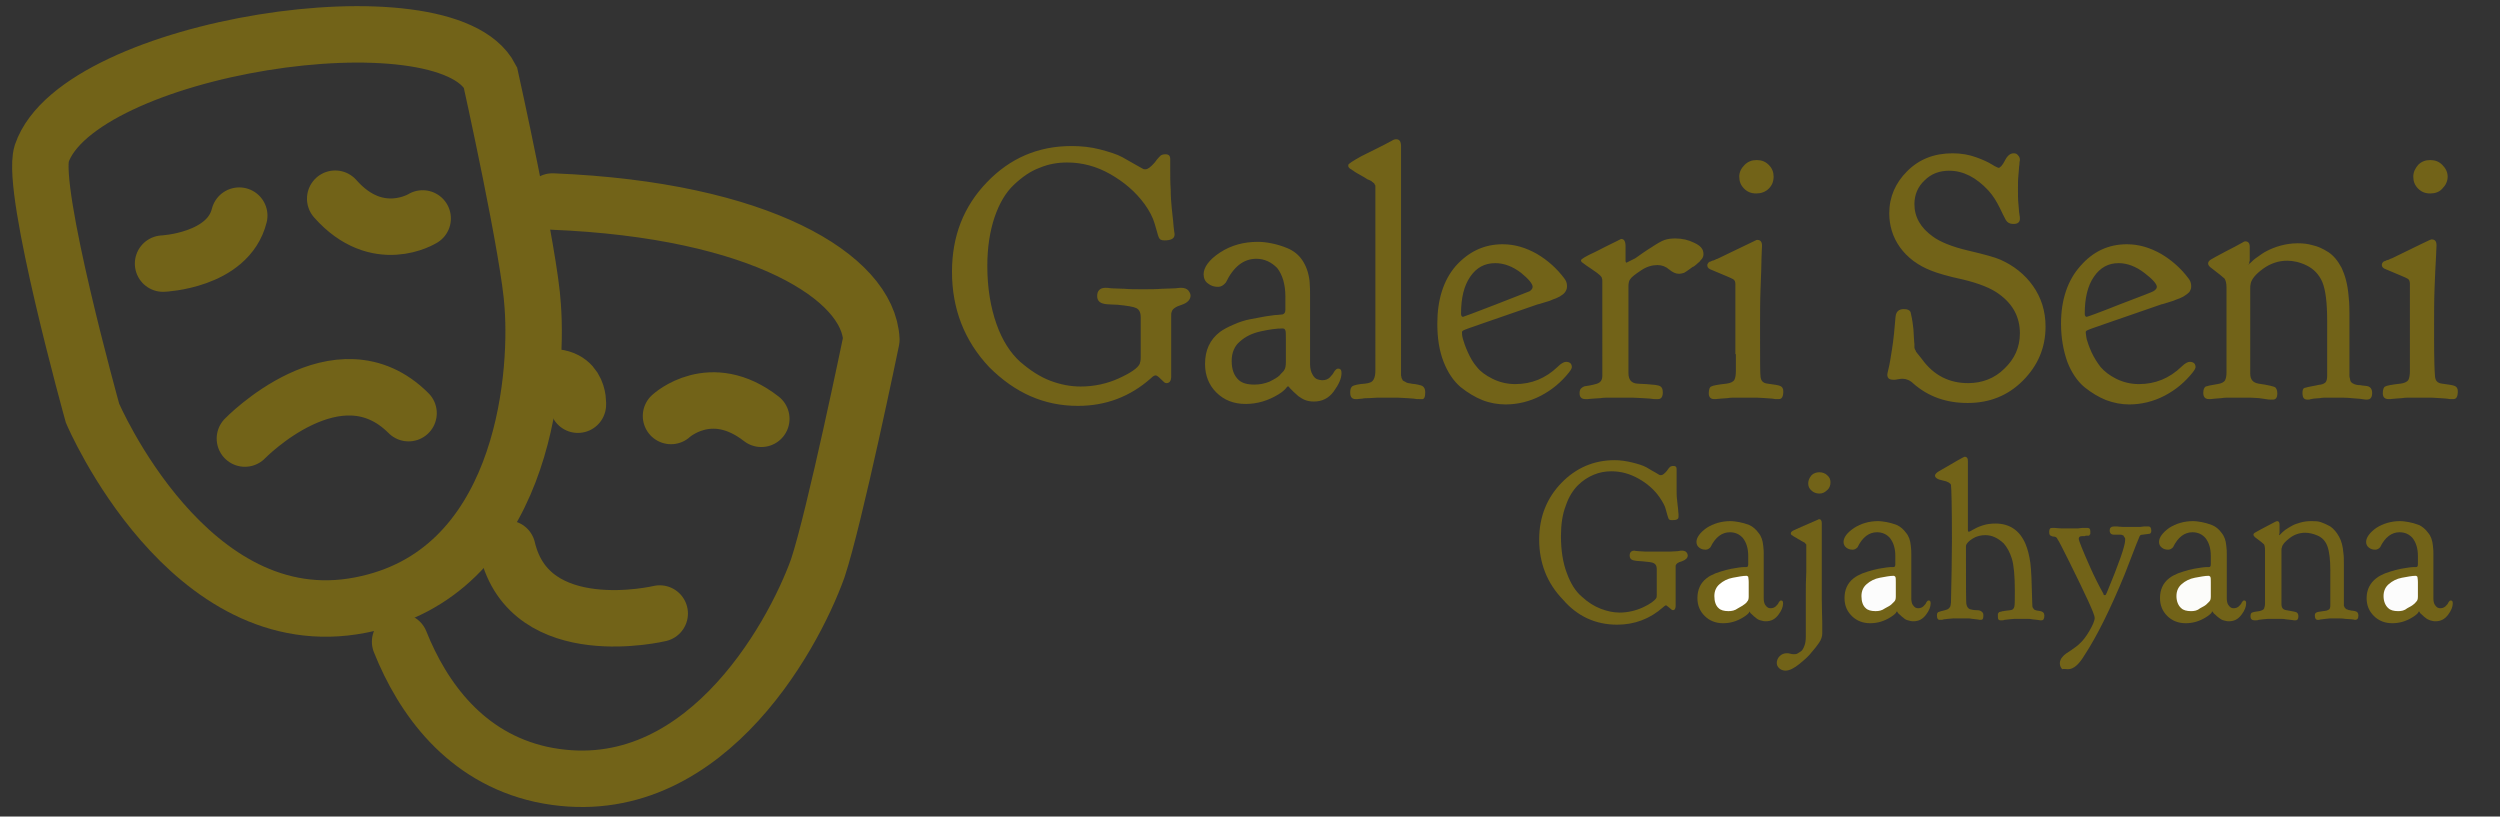 <?xml version="1.0" encoding="utf-8"?>
<!-- Generator: Adobe Illustrator 21.0.0, SVG Export Plug-In . SVG Version: 6.00 Build 0)  -->
<svg version="1.1" id="Layer_1" xmlns="http://www.w3.org/2000/svg" xmlns:xlink="http://www.w3.org/1999/xlink" x="0px" y="0px"
	 viewBox="0 0 248 81" style="enable-background:new 0 0 248 81;" xml:space="preserve">
<rect x="0" y="0" width="248" height="81" fill="#333333" stroke="none"/>
<style type="text/css">
	.st0{fill:none;stroke:#726318;stroke-width:2;}
	.st1{fill:none;stroke:#726318;stroke-width:2;stroke-linecap:round;stroke-linejoin:round;}
	.st2{fill:#726318;}
	.st3{fill:#FFFFFF;}
	.st4{fill:#FCFCFC;}
	.st5{fill:#FCFCFA;}
</style>
<g id="SvgjsG5585" transform="scale(0.48)">
	<g id="SvgjsG5586" transform="translate(-0.71, -7.925) scale(5.832)">
		<path class="st0" d="M1.6,6.8C2.9,3,15.9,1,17.5,4.1c0,0,1.4,6.3,1.5,8.1c0.2,2.7-0.4,9.5-6.1,10.6C6.8,24,3.4,16,3.4,16
			S1.2,8.1,1.6,6.8L1.6,6.8z"/>
		<path class="st1" d="M5.9,10.7c0,0,2.3-0.1,2.7-1.7 M15.1,9.1c0,0-1.6,1-3.1-0.7 M8.8,16.9c0,0,3.3-3.4,5.8-0.9 M19.7,8.5
			c7.4,0.3,11.2,2.7,11.3,4.9c0,0-1.3,6.3-1.9,8.1c-0.9,2.5-4.2,8.5-9.8,7.3c-2.7-0.6-4.2-2.7-5-4.7 M20.6,15.7c0,0,0.1-1.3-1.5-0.9
			 M23.9,16.1c0,0,1.4-1.3,3.2,0.1 M23.5,23.1c0,0-4.6,1.1-5.4-2.3"/>
	</g>
	<g id="SvgjsG5587" transform="translate(161.746, 75.181) scale(1)">
		<path class="st2" d="M61,8.7c5.8,0,10.8-1.9,15.1-5.7c0.4-0.4,0.7-0.6,1-0.6c0.2,0,0.5,0.2,1.1,0.8S79,4,79.3,4c0.7,0,1-0.5,1-1.4
			V-9.9c0-0.4,0-0.6,0.1-0.8c0.1-0.6,0.8-1.1,2.1-1.5c1.2-0.4,1.8-1.1,1.8-1.9c0-0.4-0.2-0.7-0.5-1.1c-0.3-0.3-0.8-0.5-1.4-0.5
			c-0.2,0-0.5,0-1.2,0.1c-0.7,0-1.6,0.1-2.8,0.1c-1.2,0.1-2.5,0.1-3.9,0.1h-0.2c-1.3,0-2.6,0-3.7-0.1c-1.1,0-2-0.1-2.7-0.1
			c-0.6-0.1-1-0.1-1.2-0.1c-1.1,0-1.7,0.6-1.7,1.7c0,1.1,0.7,1.6,2.1,1.7c0.5,0,1.2,0.1,2.1,0.1c2,0.2,3.3,0.4,3.9,0.7
			c0.6,0.3,0.9,0.9,0.9,1.9v8.3c0,0.6-0.1,1-0.2,1.3c-0.4,0.9-1.9,1.9-4.3,3c-2.4,1.1-5.1,1.7-7.9,1.7c-2.1,0-4.2-0.4-6.3-1.2
			c-2.1-0.8-4.1-2.1-6.2-3.9c-2-1.8-3.7-4.4-4.9-7.8c-1.2-3.4-1.9-7.4-1.9-12c0-3.8,0.5-7.1,1.5-10.1c1-2.9,2.3-5.1,4-6.7
			s3.4-2.8,5.3-3.5c1.9-0.8,3.8-1.1,5.7-1.1c3.1,0,6.1,0.8,8.9,2.4c2.8,1.6,5.2,3.6,7.1,6.2c1,1.4,1.7,2.7,2.1,4.1
			c0.4,1.3,0.6,2.2,0.8,2.7c0.2,0.5,0.5,0.7,1.2,0.7c1.4,0,2.1-0.4,2.1-1.2c0,0,0-0.3-0.1-0.8c-0.1-0.5-0.1-1.1-0.2-2
			c-0.1-0.8-0.2-1.8-0.3-2.8c-0.1-1.1-0.2-2.3-0.2-3.7c-0.1-1.4-0.1-2.9-0.1-4.3v-2c0-0.7-0.3-1-1-1c-0.4,0-0.7,0.1-0.9,0.2
			c-0.1,0.1-0.6,0.5-1.3,1.5c-0.8,0.9-1.4,1.4-1.9,1.4h-0.3c-0.1,0-0.6-0.3-1.5-0.8c-0.9-0.5-1.9-1.1-3-1.7
			c-1.1-0.6-2.7-1.1-4.6-1.6c-1.9-0.5-3.9-0.7-5.9-0.7c-6.9,0-12.7,2.5-17.5,7.5c-4.8,5-7.2,11.1-7.2,18.5c0,7.7,2.6,14.3,7.7,19.7
			C48,6,54,8.7,61,8.7z M87-18.5c0,0.8,0.3,1.5,0.9,1.9c0.6,0.5,1.3,0.7,2.1,0.7c0.6,0,1.1-0.3,1.6-0.9c1.6-3.3,3.7-4.9,6.3-4.9
			c1.7,0,3.1,0.7,4.3,1.9c1.1,1.4,1.7,3.4,1.7,5.9v2.7c0,0.6-0.2,0.9-0.6,1l-1,0.1c-0.7,0-1.5,0.2-2.5,0.3c-1,0.2-2.1,0.4-3.2,0.6
			c-1.1,0.2-2.3,0.6-3.4,1.1c-1.2,0.5-2.1,1-2.8,1.5c-2.1,1.6-3.1,3.8-3.1,6.6v0.1c0,2.3,0.8,4.3,2.3,5.8c1.6,1.6,3.6,2.4,6.1,2.4
			c2.4,0,4.7-0.7,6.8-2c0.5-0.3,0.9-0.6,1.2-0.9c0.3-0.3,0.5-0.5,0.5-0.6c0.1-0.1,0.1-0.1,0.2-0.1c0.1,0,0.1,0,0.1,0c0,0,0,0,0.1,0
			l0.2,0.3c0.2,0.2,0.5,0.5,0.8,0.8c0.3,0.3,0.7,0.6,1,0.9c0.4,0.3,0.9,0.6,1.4,0.8s1.2,0.3,1.8,0.3c1.7,0,3.1-0.7,4.1-2.1
			s1.6-2.6,1.6-3.8c0-0.6-0.2-0.9-0.7-0.9c-0.3,0-0.5,0.2-0.8,0.6c-0.2,0.4-0.5,0.8-0.9,1.2c-0.4,0.4-0.9,0.6-1.6,0.6
			c-0.3,0-0.7-0.1-1-0.2c-0.3-0.1-0.7-0.4-1-1c-0.3-0.5-0.5-1.2-0.5-2.1v-14.5c0-0.6,0-1.5-0.1-2.7c-0.2-1.7-0.7-3.1-1.5-4.3
			c-0.8-1.2-1.9-2-3.1-2.5c-1.2-0.5-2.3-0.8-3.3-1c-1-0.2-1.9-0.3-2.8-0.3c-2.9,0-5.5,0.7-7.8,2.2S87-19.9,87-18.5z M97.5,4.3
			C96,4.3,95,4,94.3,3.4c-1-0.9-1.5-2.2-1.5-4c0-1.7,0.6-3.1,1.7-4c1.1-1,2.5-1.7,4.3-2.1c1.8-0.4,3.3-0.6,4.5-0.6
			c0.3,0,0.5,0.1,0.6,0.4c0.1,0.3,0.1,0.8,0.1,1.8v3v1.8c0,0.7-0.1,1.3-0.4,1.7c-0.2,0.3-0.6,0.6-0.9,1c-0.4,0.4-1.1,0.8-2.1,1.3
			C99.6,4.1,98.6,4.3,97.5,4.3z M132.8,5.9c0-0.9-0.4-1.4-1.2-1.5c-0.2-0.1-0.5-0.1-0.9-0.2c-0.4,0-0.7-0.1-0.8-0.1
			c-0.1,0-0.3-0.1-0.6-0.1c-0.3-0.1-0.4-0.1-0.5-0.2c-0.1-0.1-0.2-0.1-0.4-0.2c-0.2-0.1-0.3-0.2-0.3-0.3c-0.1-0.1-0.1-0.2-0.2-0.4
			c0-0.2-0.1-0.4-0.1-0.5c0-0.2,0-0.4,0-0.7V-45c0-0.9-0.3-1.4-1-1.4c-0.3,0-0.6,0.1-0.9,0.3c-2,1.1-4.1,2.1-6.3,3.2
			c-1.8,1-2.7,1.6-2.7,1.8v0.1c0,0.2,0,0.3,0.1,0.4c0.1,0.1,0.2,0.3,0.5,0.4c0.2,0.2,0.5,0.3,0.7,0.5c0.2,0.1,0.6,0.4,1.2,0.7
			c0.5,0.3,1.1,0.6,1.5,0.9c0.1,0,0.2,0.1,0.5,0.2c0.2,0.1,0.4,0.2,0.4,0.3c0.1,0,0.2,0.1,0.3,0.2c0.1,0.1,0.2,0.1,0.2,0.2
			c0,0.1,0.1,0.2,0.1,0.2c0.1,0.1,0.1,0.2,0.1,0.3c0,0.1,0,0.2,0,0.4V1.3c0,0.9-0.1,1.5-0.4,2c-0.3,0.5-0.8,0.7-1.7,0.8
			c-1.4,0.1-2.2,0.3-2.6,0.5c-0.3,0.2-0.5,0.6-0.5,1.2V6c0,0.9,0.4,1.3,1.1,1.3c0.1,0,0.2,0,0.4,0c0.2,0,0.6-0.1,1-0.1
			c0.4-0.1,0.9-0.1,1.4-0.1c0.5,0,1.1-0.1,1.8-0.1c0.7,0,1.3,0,2,0c0.7,0,1.4,0,2.1,0c0.7,0,1.3,0.1,1.9,0.1c0.5,0,1,0.1,1.4,0.1
			c0.4,0.1,0.8,0.1,1.1,0.1c0.3,0,0.4,0,0.5,0C132.6,7.4,132.8,6.9,132.8,5.9z M135.3-8.3c0,3,0.4,5.6,1.3,7.9
			c0.9,2.3,2.1,4,3.5,5.2c1.5,1.2,3,2.1,4.5,2.7s3.2,0.9,4.8,0.9c2.5,0,5-0.6,7.3-1.8c2.3-1.2,4.2-2.8,5.8-4.8
			c0.4-0.5,0.6-0.9,0.6-1.1c0-0.7-0.4-1.1-1.2-1.1c-0.4,0-1,0.3-1.7,1c-2.5,2.4-5.4,3.6-8.8,3.6c-1.7,0-3.3-0.4-4.7-1.1
			s-2.5-1.5-3.2-2.4c-0.8-0.9-1.4-2-1.9-3.1c-0.5-1.1-0.8-2-1-2.7c-0.2-0.7-0.2-1.1-0.2-1.4c0-0.2,0.1-0.3,0.3-0.4
			c0.2-0.2,5.4-1.9,15.4-5.4c0.2,0,0.7-0.2,1.4-0.4c0.8-0.2,1.3-0.4,1.7-0.6c0.4-0.1,0.8-0.3,1.4-0.6c0.5-0.3,0.9-0.6,1.1-0.9
			c0.2-0.3,0.4-0.7,0.4-1.1v-0.2c0-0.6-0.2-1.1-0.6-1.6c-1.5-2-3.4-3.7-5.6-5c-2.3-1.3-4.6-2-7.1-2c-3.8,0-7,1.5-9.7,4.5
			C136.6-17.3,135.3-13.3,135.3-8.3z M155-15.9c0,0.3-0.2,0.6-0.6,0.9c-0.2,0.1-2.5,1-6.9,2.7s-6.8,2.6-6.9,2.6
			c-0.2,0-0.4-0.2-0.4-0.6c0-3.3,0.6-5.8,1.9-7.7c1.3-1.9,3-2.8,5.2-2.8c1.8,0,3.6,0.7,5.3,2C154.2-17.5,155-16.5,155-15.9z
			 M174.4-20.9c-0.1,0-0.2-0.1-0.2-0.4v-3c0-1-0.3-1.5-0.9-1.5c-0.1,0-0.2,0.1-0.4,0.2c-0.1,0-0.2,0.1-0.2,0.1
			c-1.4,0.7-3.1,1.5-4.8,2.4c-2,0.9-2.9,1.5-2.9,1.7c0,0.2,0.1,0.4,0.3,0.5c0.5,0.4,1.1,0.8,1.7,1.2c0.6,0.4,1,0.7,1.3,0.9
			c0.2,0.2,0.4,0.3,0.6,0.5c0.2,0.2,0.4,0.4,0.4,0.6c0.1,0.2,0.1,0.4,0.1,0.7V2.5c0,1-0.5,1.5-1.4,1.7c-0.3,0.1-0.8,0.2-1.3,0.3
			c-0.5,0.1-0.9,0.1-1.1,0.2c-0.2,0.1-0.4,0.2-0.6,0.4c-0.2,0.2-0.3,0.5-0.3,1c0,0.8,0.4,1.2,1.2,1.2c0.1,0,0.2,0,0.5,0
			c0.3,0,0.6-0.1,1.1-0.1c0.5,0,1-0.1,1.6-0.1C169.5,7,170.2,7,171,7c0.8,0,1.5,0,2.3,0c0.7,0,1.5,0,2.3,0c0.8,0,1.5,0.1,2.1,0.1
			c0.6,0,1.1,0.1,1.6,0.1c0.5,0.1,0.8,0.1,1.1,0.1c0.3,0,0.4,0,0.5,0c0.7,0,1-0.5,1-1.4c0-0.7-0.2-1.1-0.6-1.3s-1.4-0.3-2.8-0.4
			c-0.8,0-1.5-0.1-1.9-0.1c-1.2-0.1-1.8-0.8-1.8-2.2V1.6v-17.6c0-0.6,0.1-1.1,0.3-1.4c0.3-0.5,1.1-1.1,2.3-1.9s2.3-1.1,3.4-1.1
			c0.9,0,1.7,0.3,2.4,0.9c0.7,0.6,1.4,0.9,2,0.9c0.4,0,0.8-0.1,1.1-0.2c0.3-0.2,0.7-0.4,1.2-0.8c0.5-0.4,0.7-0.5,0.8-0.5l0.5-0.4
			c0.3-0.3,0.6-0.5,0.7-0.6c0.1-0.2,0.3-0.4,0.5-0.6c0.2-0.3,0.3-0.6,0.3-0.9v-0.1c0-1-0.6-1.7-1.9-2.3c-1.2-0.6-2.5-0.9-3.9-0.9
			c-0.9,0-1.6,0.1-2.2,0.3c-0.6,0.2-1.5,0.7-2.7,1.5c-1.3,0.8-2.4,1.6-3.4,2.3C175-21.2,174.4-20.9,174.4-20.9z M197-2v3.5
			c0,0.8-0.1,1.4-0.3,1.8c-0.2,0.4-0.8,0.7-1.6,0.8c-1.8,0.2-2.9,0.4-3.2,0.6c-0.3,0.1-0.5,0.6-0.5,1.4s0.4,1.2,1.1,1.2
			c0.1,0,0.2,0,0.4,0c0.2,0,0.6-0.1,1-0.1c0.4,0,0.9-0.1,1.4-0.1c0.5-0.1,1.1-0.1,1.8-0.1c0.7,0,1.4,0,2.1,0c0.7,0,1.4,0,2.1,0
			c0.7,0,1.3,0.1,1.8,0.1c0.5,0,1,0.1,1.4,0.1c0.4,0.1,0.8,0.1,1,0.1c0.2,0,0.4,0,0.4,0c0.6,0,0.9-0.5,0.9-1.6
			c0-0.6-0.2-0.9-0.6-1.1c-0.4-0.2-1.3-0.3-2.7-0.5c-0.8-0.1-1.3-0.5-1.4-1.4C202,2,202-0.7,202-5.3v-2.4c0-2.6,0-5.3,0.1-7.9
			c0.1-2.7,0.2-4.8,0.2-6.4l0.1-2.4c0-0.8-0.3-1.2-1-1.2h-0.1c0,0-2.7,1.3-8.1,3.9c-0.1,0-0.3,0.1-0.5,0.2c-0.2,0.1-0.4,0.2-0.6,0.2
			c-0.2,0.1-0.3,0.2-0.5,0.2c-0.2,0.1-0.3,0.2-0.4,0.4c-0.1,0.1-0.1,0.3-0.1,0.4c0,0.4,0.3,0.7,0.9,0.9c2.6,1.1,4.1,1.7,4.4,1.9
			c0.4,0.2,0.5,0.6,0.5,1.1c0,0.2,0,1,0,2.2c0,1.2,0,2.9,0,5.1V-2z M197.7-38.7c0,1,0.3,1.8,1,2.5c0.7,0.7,1.5,1,2.5,1
			c1,0,1.9-0.3,2.6-1c0.7-0.7,1-1.5,1-2.5c0-0.9-0.3-1.7-1-2.4c-0.7-0.7-1.5-1-2.5-1c-1,0-1.8,0.3-2.5,1
			C198.1-40.4,197.7-39.6,197.7-38.7z M228.7-31.1c0,2.5,0.7,4.9,2.2,7s3.7,3.8,6.6,4.9c1,0.4,3.2,1.1,6.5,1.8
			c3.3,0.8,5.8,1.8,7.4,3c2.9,2.1,4.3,4.8,4.3,8.1c0,2.9-1.1,5.3-3.2,7.3C250.5,3,247.9,4,245,4c-3.9,0-7.1-1.6-9.5-4.9
			c-0.2-0.3-0.5-0.6-0.8-1c-0.3-0.4-0.5-0.6-0.5-0.7c0-0.1-0.1-0.2-0.2-0.4c-0.1-0.2-0.1-0.3-0.1-0.5s0-0.4,0-0.6
			c0-0.2-0.1-0.7-0.1-1.2c0-0.6-0.1-1.2-0.1-1.8c-0.2-2-0.5-3.2-0.6-3.6c-0.2-0.4-0.6-0.6-1.4-0.6c-1,0-1.6,0.5-1.7,1.6
			c-0.2,2.4-0.4,4.6-0.7,6.5c-0.3,1.9-0.5,3.2-0.7,4c-0.2,0.8-0.3,1.3-0.3,1.4c0,0.8,0.4,1.1,1.3,1.1c0.2,0,0.5,0,0.9-0.1
			c0.4-0.1,0.8-0.1,1-0.1c0.7,0,1.5,0.3,2.2,1c3.1,2.7,6.8,4,11.2,4c4.5,0,8.3-1.5,11.4-4.6c3.1-3.1,4.7-6.8,4.7-11.2
			c0-3.2-0.9-6-2.6-8.4c-1.7-2.4-4-4.2-6.7-5.4c-1.1-0.5-3.3-1.1-6.7-1.9c-3.4-0.8-5.8-1.8-7.3-2.9c-2.5-1.8-3.8-4-3.8-6.7
			c0-1.9,0.7-3.6,2.1-4.9c1.4-1.4,3.1-2,5.1-2c2.9,0,5.6,1.4,8.1,4.1c1,1.1,1.7,2.3,2.3,3.5c0.6,1.2,1,2.1,1.3,2.6
			c0.3,0.5,0.8,0.8,1.5,0.8h0.1c0.9,0,1.3-0.4,1.3-1.1c0-0.1,0-0.4-0.1-0.9c-0.1-0.5-0.1-1.2-0.2-2.1c-0.1-0.9-0.1-1.9-0.1-3
			s0-2.1,0.1-3c0.1-0.9,0.1-1.7,0.2-2.2c0-0.5,0.1-0.8,0.1-0.9c0-0.4-0.1-0.7-0.4-1c-0.2-0.3-0.5-0.4-0.9-0.4
			c-0.7,0-1.3,0.5-1.8,1.5c-0.5,1-1,1.5-1.3,1.5c-0.1,0-0.6-0.2-1.4-0.7c-0.8-0.5-1.9-1-3.3-1.5c-1.4-0.5-3-0.8-4.8-0.8
			c-3.8,0-6.9,1.2-9.4,3.7C230-37.4,228.7-34.5,228.7-31.1z M264.2-8.3c0,3,0.5,5.6,1.3,7.9c0.9,2.3,2.1,4,3.5,5.2
			c1.5,1.2,3,2.1,4.5,2.7c1.6,0.6,3.2,0.9,4.8,0.9c2.5,0,5-0.6,7.3-1.8c2.3-1.2,4.2-2.8,5.8-4.8c0.4-0.5,0.6-0.9,0.6-1.1
			c0-0.7-0.4-1.1-1.2-1.1c-0.4,0-1,0.3-1.7,1c-2.5,2.4-5.4,3.6-8.8,3.6c-1.7,0-3.3-0.4-4.7-1.1c-1.4-0.7-2.4-1.5-3.2-2.4
			c-0.7-0.9-1.4-2-1.9-3.1c-0.5-1.1-0.8-2-1-2.7c-0.1-0.7-0.2-1.1-0.2-1.4c0-0.2,0.1-0.3,0.3-0.4c0.2-0.2,5.4-1.9,15.4-5.4
			c0.2,0,0.7-0.2,1.4-0.4c0.7-0.2,1.3-0.4,1.7-0.6c0.4-0.1,0.8-0.3,1.4-0.6c0.5-0.3,0.9-0.6,1.2-0.9c0.2-0.3,0.4-0.7,0.4-1.1v-0.2
			c0-0.6-0.2-1.1-0.6-1.6c-1.5-2-3.4-3.7-5.6-5c-2.3-1.3-4.6-2-7.1-2c-3.8,0-7,1.5-9.6,4.5C265.6-17.3,264.2-13.3,264.2-8.3z
			 M284-15.9c0,0.3-0.2,0.6-0.7,0.9c-0.1,0.1-2.4,1-6.9,2.7c-4.5,1.8-6.8,2.6-6.9,2.6c-0.2,0-0.4-0.2-0.4-0.6c0-3.3,0.6-5.8,1.9-7.7
			c1.3-1.9,3-2.8,5.1-2.8c1.8,0,3.6,0.7,5.3,2C283.1-17.5,284-16.5,284-15.9z M303.1-20.9V-21c0-0.1,0.1-0.2,0.1-0.3v-2.9
			c0-0.7-0.3-1.1-0.9-1.1c-0.2,0-0.4,0.1-0.7,0.3c-0.9,0.5-2,1.1-3.4,1.8c-1.7,0.9-2.8,1.5-3.1,1.7c-0.3,0.2-0.5,0.5-0.5,0.7v0.1
			c0,0.2,0.1,0.4,0.4,0.7c1.7,1.3,2.7,2.1,3,2.4c0.2,0.3,0.4,0.9,0.4,1.8V1.7c0,0.8-0.1,1.3-0.3,1.7s-0.8,0.7-1.6,0.8
			c-1.3,0.2-2.1,0.4-2.4,0.5c-0.3,0.2-0.5,0.6-0.5,1.3c0,0.9,0.4,1.3,1.2,1.3c0.1,0,0.2,0,0.4,0c0.2,0,0.5-0.1,0.9-0.1
			c0.4,0,0.8-0.1,1.3-0.1c0.5-0.1,1.1-0.1,1.8-0.1c0.7,0,1.3,0,2,0c0.7,0,1.4,0,2.1,0c0.7,0,1.3,0.1,1.8,0.1c0.5,0.1,1,0.1,1.4,0.2
			c0.4,0.1,0.8,0.1,1,0.1c0.3,0,0.4,0,0.5,0c0.6,0,0.9-0.4,0.9-1.3c0-0.6-0.2-1-0.4-1.2c-0.2-0.2-1.4-0.5-3.5-0.8
			c-1.1-0.2-1.7-0.8-1.7-2.1V1.8v-17.4c0-0.3,0-0.6,0.1-1c0.2-0.9,1-1.9,2.5-3c1.5-1.1,3.2-1.7,5-1.7c1.3,0,2.7,0.3,4.1,1
			c1.4,0.7,2.5,1.8,3.2,3.4c0.7,1.7,1,4.4,1,8V2.5c0,0.6-0.1,1-0.3,1.3c-0.2,0.2-0.5,0.4-1,0.5c-0.3,0-0.6,0.1-1.1,0.2
			c-1.2,0.2-2,0.4-2.3,0.5c-0.3,0.1-0.4,0.5-0.4,1c0,1,0.3,1.4,1,1.4h0.4c0.2-0.1,0.6-0.1,0.9-0.2c0.4,0,0.8-0.1,1.3-0.1
			c0.5-0.1,1-0.1,1.6-0.1c0.6,0,1.3,0,1.9,0c1.1,0,2.1,0,3,0.1c0.9,0.1,1.7,0.1,2.2,0.2c0.5,0.1,0.9,0.1,1,0.1
			c0.8,0,1.1-0.5,1.1-1.4c0-0.8-0.4-1.3-1.1-1.4c-0.2,0-0.5-0.1-0.9-0.1c-0.4-0.1-0.7-0.1-0.8-0.1c-0.1,0-0.3,0-0.6-0.1
			c-0.3-0.1-0.4-0.1-0.5-0.2c-0.1,0-0.2-0.1-0.3-0.2c-0.2-0.1-0.2-0.2-0.3-0.4c0-0.1-0.1-0.3-0.1-0.5c-0.1-0.2-0.1-0.5-0.1-0.7V2.1
			c0-3,0-5.4,0-7.3c0-1.9,0-3.2,0-4v-1.4c0-1.7-0.1-2.9-0.2-3.7c-0.2-2.2-0.7-4-1.4-5.5c-0.8-1.5-1.7-2.6-2.8-3.3
			c-1.1-0.7-2.2-1.2-3.2-1.4c-1-0.3-2-0.4-3-0.4h-0.2c-1.2,0-2.4,0.2-3.5,0.5c-1.1,0.3-2,0.7-2.8,1.1c-0.8,0.4-1.4,0.9-2,1.3
			c-0.6,0.4-1,0.8-1.3,1.1c-0.3,0.3-0.5,0.4-0.5,0.4h-0.1C303.1-20.6,303.1-20.7,303.1-20.9z M336.3-2v3.5c0,0.8-0.1,1.4-0.3,1.8
			c-0.2,0.4-0.8,0.7-1.6,0.8c-1.8,0.2-2.9,0.4-3.2,0.6c-0.3,0.1-0.5,0.6-0.5,1.4s0.4,1.2,1.2,1.2c0,0,0.2,0,0.4,0
			c0.2,0,0.6-0.1,1-0.1c0.4,0,0.9-0.1,1.4-0.1c0.5-0.1,1.1-0.1,1.8-0.1c0.7,0,1.4,0,2.1,0c0.7,0,1.4,0,2.1,0c0.7,0,1.3,0.1,1.8,0.1
			c0.5,0,1,0.1,1.4,0.1c0.4,0.1,0.8,0.1,1,0.1c0.2,0,0.4,0,0.4,0c0.6,0,0.9-0.5,0.9-1.6c0-0.6-0.2-0.9-0.6-1.1
			c-0.4-0.2-1.3-0.3-2.7-0.5c-0.8-0.1-1.3-0.5-1.4-1.4s-0.2-3.5-0.2-8.1v-2.4c0-2.6,0-5.3,0.1-7.9c0.1-2.7,0.2-4.8,0.3-6.4l0.1-2.4
			c0-0.8-0.3-1.2-1-1.2h-0.1c-0.1,0-2.8,1.3-8.1,3.9c-0.1,0-0.3,0.1-0.5,0.2c-0.2,0.1-0.4,0.2-0.6,0.2c-0.2,0.1-0.3,0.2-0.5,0.2
			c-0.2,0.1-0.3,0.2-0.4,0.4c-0.1,0.1-0.1,0.3-0.1,0.4c0,0.4,0.3,0.7,0.9,0.9c2.6,1.1,4.1,1.7,4.4,1.9c0.4,0.2,0.5,0.6,0.5,1.1
			c0,0.2,0,1,0,2.2c0,1.2,0,2.9,0,5.1V-2z M337-38.7c0,1,0.3,1.8,1,2.5c0.7,0.7,1.5,1,2.5,1c1,0,1.9-0.3,2.5-1
			c0.7-0.7,1.1-1.5,1.1-2.5c0-0.9-0.4-1.7-1.1-2.4c-0.7-0.7-1.5-1-2.5-1c-1,0-1.8,0.3-2.5,1C337.4-40.4,337-39.6,337-38.7z"/>
	</g>
	<g>
		<path class="st2" d="M334.2,129.1c3.6,0,6.8-1.2,9.5-3.6c0.2-0.2,0.5-0.4,0.6-0.4c0.1,0,0.3,0.2,0.7,0.5c0.3,0.3,0.6,0.5,0.7,0.5
			c0.4,0,0.6-0.3,0.6-0.9v-7.8c0-0.2,0-0.4,0-0.5c0.1-0.4,0.5-0.7,1.3-0.9c0.8-0.3,1.2-0.7,1.2-1.2c0-0.2-0.1-0.5-0.3-0.7
			c-0.2-0.2-0.5-0.3-0.9-0.3c-0.1,0-0.4,0-0.8,0.1c-0.4,0-1,0.1-1.8,0.1c-0.8,0-1.6,0-2.4,0h-0.1c-0.8,0-1.6,0-2.3,0
			c-0.7,0-1.3-0.1-1.7-0.1c-0.4,0-0.7-0.1-0.7-0.1c-0.7,0-1,0.4-1,1c0,0.7,0.4,1,1.3,1.1c0.3,0,0.8,0.1,1.3,0.1
			c1.2,0.1,2.1,0.2,2.4,0.4c0.4,0.2,0.6,0.6,0.6,1.2v5.2c0,0.4,0,0.6-0.1,0.8c-0.3,0.5-1.2,1.2-2.7,1.9c-1.5,0.7-3.2,1.1-4.9,1.1
			c-1.3,0-2.6-0.3-3.9-0.8c-1.3-0.5-2.6-1.3-3.9-2.5c-1.3-1.1-2.3-2.7-3.1-4.9c-0.8-2.1-1.2-4.7-1.2-7.6c0-2.4,0.3-4.5,1-6.3
			c0.6-1.8,1.5-3.2,2.5-4.2c1-1,2.1-1.7,3.3-2.2c1.2-0.5,2.4-0.7,3.6-0.7c2,0,3.8,0.5,5.6,1.5c1.8,1,3.3,2.3,4.4,3.9
			c0.6,0.9,1.1,1.7,1.3,2.6c0.2,0.8,0.4,1.4,0.5,1.7c0.1,0.3,0.3,0.4,0.8,0.4c0.9,0,1.3-0.2,1.3-0.7c0,0,0-0.2,0-0.5
			c0-0.3-0.1-0.7-0.1-1.2c-0.1-0.5-0.1-1.1-0.2-1.8c-0.1-0.7-0.1-1.5-0.1-2.4c0-0.9,0-1.8,0-2.7v-1.3c0-0.4-0.2-0.6-0.6-0.6
			c-0.2,0-0.4,0-0.6,0.1c-0.1,0-0.4,0.3-0.8,0.9c-0.5,0.6-0.9,0.9-1.2,0.9h-0.2c-0.1,0-0.4-0.2-0.9-0.5c-0.6-0.3-1.2-0.7-1.9-1.1
			c-0.7-0.4-1.7-0.7-2.9-1c-1.2-0.3-2.5-0.5-3.7-0.5c-4.3,0-8,1.6-11,4.7c-3,3.1-4.6,7-4.6,11.7c0,4.8,1.6,9,4.9,12.4
			C326,127.4,329.8,129.1,334.2,129.1z"/>
		<path class="st2" d="M350.6,112c0,0.5,0.2,0.9,0.6,1.2c0.4,0.3,0.8,0.4,1.3,0.4c0.4,0,0.7-0.2,1-0.5c1-2.1,2.4-3.1,4-3.1
			c1.1,0,2,0.4,2.7,1.2c0.7,0.9,1.1,2.1,1.1,3.7v1.7c0,0.4-0.1,0.6-0.4,0.6l-0.6,0c-0.4,0-1,0.1-1.6,0.2c-0.6,0.1-1.3,0.2-2,0.4
			c-0.7,0.2-1.4,0.4-2.2,0.7c-0.7,0.3-1.3,0.6-1.8,1c-1.3,1-1.9,2.4-1.9,4.1v0c0,1.5,0.5,2.7,1.5,3.7c1,1,2.3,1.5,3.8,1.5
			c1.5,0,2.9-0.4,4.3-1.3c0.3-0.2,0.6-0.4,0.8-0.6c0.2-0.2,0.3-0.3,0.3-0.4c0-0.1,0.1-0.1,0.1-0.1c0,0,0,0,0,0c0,0,0,0,0,0l0.1,0.2
			c0.1,0.2,0.3,0.3,0.5,0.5c0.2,0.2,0.4,0.4,0.7,0.6c0.2,0.2,0.5,0.4,0.9,0.5s0.7,0.2,1.1,0.2c1.1,0,1.9-0.4,2.6-1.3
			c0.7-0.9,1-1.7,1-2.4c0-0.4-0.1-0.6-0.4-0.6c-0.2,0-0.3,0.1-0.5,0.4c-0.1,0.3-0.3,0.5-0.6,0.8c-0.2,0.2-0.6,0.4-1,0.4
			c-0.2,0-0.4,0-0.6-0.1c-0.2-0.1-0.4-0.3-0.6-0.6c-0.2-0.3-0.3-0.8-0.3-1.3v-9.2c0-0.4,0-1-0.1-1.7c-0.1-1.1-0.4-2-1-2.7
			c-0.5-0.7-1.2-1.3-1.9-1.6c-0.8-0.3-1.5-0.5-2.1-0.6c-0.6-0.1-1.2-0.2-1.8-0.2c-1.8,0-3.5,0.5-4.9,1.4
			C351.3,110.1,350.6,111.1,350.6,112z"/>
		<path class="st3" d="M357.2,126.3c-0.9,0-1.6-0.2-2-0.6c-0.6-0.5-0.9-1.4-0.9-2.5c0-1.1,0.4-1.9,1.1-2.5c0.7-0.6,1.6-1.1,2.7-1.3
			c1.1-0.2,2.1-0.4,2.8-0.4c0.2,0,0.3,0.1,0.4,0.2c0,0.2,0.1,0.5,0.1,1.1v1.9v1.1c0,0.5-0.1,0.8-0.3,1c-0.1,0.2-0.3,0.4-0.6,0.6
			s-0.7,0.5-1.3,0.8C358.5,126.2,357.9,126.3,357.2,126.3z"/>
		<path class="st2" d="M373.2,123.3v4.1c0,1.3,0,2.2,0,2.9c0,0.7,0,1.1,0,1.3c0,0.8-0.1,1.4-0.3,1.9c-0.2,0.5-0.4,0.9-0.7,1.1
			c-0.3,0.2-0.6,0.4-0.8,0.5c-0.2,0.1-0.5,0.1-0.7,0.1c-0.1,0-0.4,0-0.7-0.1c-0.3-0.1-0.6-0.1-0.7-0.1c-0.6,0-1.1,0.2-1.5,0.6
			c-0.4,0.4-0.6,0.9-0.6,1.4c0,0.5,0.2,0.8,0.5,1.1c0.3,0.3,0.8,0.5,1.3,0.5c0.8,0,1.8-0.5,2.9-1.4c1.1-0.9,2-1.7,2.5-2.4
			c0.6-0.7,1.1-1.3,1.5-1.9c0.5-0.7,0.7-1.4,0.7-2c0-0.3,0-1,0-2.2c0-1.2-0.1-2.8-0.1-4.9c0-2.1,0-4.4,0-6.8c0-1.6,0-3,0-4.4
			c0-1.3,0-2.4,0-3.1c0-0.8,0-1.2,0-1.4c0-0.5-0.2-0.8-0.5-0.8c-0.1,0-0.2,0-0.3,0.1c-3,1.3-4.6,2-5,2.2c-0.4,0.2-0.6,0.4-0.6,0.6
			c0,0.2,0.1,0.4,0.4,0.5c0.2,0.2,0.5,0.3,0.8,0.5c0.3,0.2,0.5,0.3,0.7,0.4c0.1,0.1,0.3,0.2,0.5,0.3c0.2,0.1,0.3,0.2,0.4,0.2
			l0.2,0.2c0.1,0.1,0.1,0.2,0.2,0.2c0,0.1,0,0.2,0,0.2c0,0.1,0,0.2,0,0.4c0,0.2,0,0.7,0,1.6c0,0.9,0,2,0,3.5
			C373.2,119.9,373.2,121.5,373.2,123.3z"/>
		<path class="st2" d="M373.7,99.9c0,0.6,0.2,1.1,0.7,1.5c0.4,0.4,1,0.6,1.6,0.6c0.6,0,1.1-0.2,1.6-0.7c0.5-0.4,0.7-1,0.7-1.6
			s-0.2-1.1-0.7-1.5c-0.4-0.4-1-0.6-1.6-0.6c-0.6,0-1.2,0.2-1.6,0.6C373.9,98.8,373.7,99.3,373.7,99.9z"/>
		<path class="st2" d="M381,112c0,0.5,0.2,0.9,0.6,1.2c0.4,0.3,0.8,0.4,1.3,0.4c0.4,0,0.7-0.2,1-0.5c1-2.1,2.4-3.1,4-3.1
			c1.1,0,2,0.4,2.7,1.2c0.7,0.9,1.1,2.1,1.1,3.7v1.7c0,0.4-0.1,0.6-0.4,0.6l-0.6,0c-0.4,0-0.9,0.1-1.6,0.2c-0.6,0.1-1.3,0.2-2,0.4
			c-0.7,0.2-1.4,0.4-2.2,0.7c-0.7,0.3-1.3,0.6-1.8,1c-1.3,1-1.9,2.4-1.9,4.1v0c0,1.5,0.5,2.7,1.5,3.7c1,1,2.3,1.5,3.8,1.5
			c1.5,0,2.9-0.4,4.3-1.3c0.3-0.2,0.6-0.4,0.8-0.6c0.2-0.2,0.3-0.3,0.3-0.4c0-0.1,0.1-0.1,0.1-0.1c0,0,0,0,0,0c0,0,0,0,0.1,0
			l0.1,0.2c0.1,0.2,0.3,0.3,0.5,0.5c0.2,0.2,0.4,0.4,0.7,0.6c0.2,0.2,0.5,0.4,0.9,0.5c0.4,0.1,0.7,0.2,1.1,0.2
			c1.1,0,1.9-0.4,2.6-1.3c0.7-0.9,1-1.7,1-2.4c0-0.4-0.1-0.6-0.4-0.6c-0.2,0-0.3,0.1-0.5,0.4c-0.1,0.3-0.3,0.5-0.6,0.8
			c-0.2,0.2-0.6,0.4-1,0.4c-0.2,0-0.4,0-0.6-0.1c-0.2-0.1-0.4-0.3-0.6-0.6c-0.2-0.3-0.3-0.8-0.3-1.3v-9.2c0-0.4,0-1-0.1-1.7
			c-0.1-1.1-0.4-2-1-2.7c-0.5-0.7-1.2-1.3-1.9-1.6c-0.8-0.3-1.5-0.5-2.1-0.6c-0.6-0.1-1.2-0.2-1.8-0.2c-1.8,0-3.5,0.5-4.9,1.4
			C381.7,110.1,381,111.1,381,112z"/>
		<path class="st4" d="M387.6,126.3c-0.9,0-1.6-0.2-2-0.6c-0.6-0.5-0.9-1.4-0.9-2.5c0-1.1,0.4-1.9,1.1-2.5c0.7-0.6,1.6-1.1,2.7-1.3
			c1.1-0.2,2.1-0.4,2.8-0.4c0.2,0,0.3,0.1,0.4,0.2c0.1,0.2,0.1,0.5,0.1,1.1v1.9v1.1c0,0.5-0.1,0.8-0.3,1c-0.2,0.2-0.4,0.4-0.6,0.6
			s-0.7,0.5-1.3,0.8C388.9,126.2,388.3,126.3,387.6,126.3z"/>
		<path class="st2" d="M412.9,127.6c0,0.4,0.2,0.6,0.5,0.6c0,0,0.1,0,0.3,0c0.2,0,0.4,0,0.6-0.1c0.3,0,0.6-0.1,0.9-0.1
			c0.3,0,0.7-0.1,1.1-0.1c0.4,0,0.9,0,1.3,0s0.9,0,1.3,0c0.5,0,0.8,0,1.2,0.1c0.3,0,0.6,0.1,0.9,0.1c0.3,0,0.5,0.1,0.6,0.1
			c0.2,0,0.2,0,0.3,0c0.4,0,0.6-0.3,0.6-1c0-0.5-0.3-0.8-0.8-0.9c-0.5-0.1-0.8-0.1-1-0.2c-0.2,0-0.4-0.2-0.5-0.4
			c-0.2-0.2-0.2-0.5-0.2-1c-0.1-4.2-0.2-7-0.4-8.4c-0.2-1.4-0.5-2.7-1-3.9c-1.2-2.8-3.3-4.2-6.2-4.2c-0.9,0-1.8,0.1-2.7,0.4
			c-0.9,0.3-1.5,0.6-2,0.9c-0.5,0.3-0.7,0.4-0.8,0.4c-0.1,0-0.2-0.1-0.2-0.3l0-14.3c0-0.6-0.2-0.9-0.7-0.9h0c-0.1,0-1.9,1-5.3,3
			c-0.5,0.3-0.8,0.6-0.8,0.9c0,0.4,0.5,0.8,1.6,1c1.1,0.2,1.6,0.6,1.7,0.9c0.1,0.7,0.2,4.5,0.2,11.4v0.2c0,3.8-0.1,8.1-0.2,12.7
			c0,0.3-0.1,0.6-0.1,0.7c0,0.1-0.1,0.3-0.3,0.5c-0.2,0.2-0.4,0.3-0.8,0.4c-0.8,0.2-1.2,0.3-1.4,0.4c-0.2,0.1-0.3,0.3-0.3,0.7
			c0,0.6,0.2,0.9,0.5,0.9c0,0,0.1,0,0.3,0c0.1,0,0.4,0,0.6-0.1c0.3,0,0.6-0.1,0.9-0.1c0.4,0,0.7-0.1,1.2-0.1c0.4,0,0.9,0,1.3,0
			c0.4,0,0.9,0,1.3,0c0.4,0,0.8,0,1.2,0.1c0.3,0,0.6,0.1,0.9,0.1c0.3,0,0.5,0.1,0.6,0.1c0.1,0,0.2,0,0.3,0c0.4,0,0.5-0.3,0.5-1
			c0-0.4-0.2-0.6-0.5-0.8c-0.3-0.2-0.7-0.2-1.1-0.2c-0.4,0-0.8-0.1-1.2-0.2c-0.4-0.2-0.6-0.5-0.7-1c-0.1-0.2-0.1-4-0.1-11.5
			c0-0.3,0-0.5,0-0.6c0.1-0.5,0.6-1,1.4-1.5c0.8-0.5,1.7-0.7,2.6-0.7c1.4,0,2.6,0.6,3.8,1.7c0.7,0.8,1.3,1.9,1.7,3.2
			c0.4,1.4,0.6,3.5,0.6,6.6c0,1.8,0,2.9-0.1,3.3c-0.1,0.4-0.4,0.7-0.8,0.7c-0.2,0-0.5,0.1-0.8,0.1c-0.3,0-0.5,0.1-0.6,0.1
			c-0.1,0-0.3,0-0.5,0.1c-0.2,0-0.3,0.1-0.4,0.1c-0.1,0-0.1,0.1-0.2,0.2c-0.1,0.1-0.1,0.2-0.1,0.2c0,0.1,0,0.2,0,0.4V127.6z"/>
		<path class="st2" d="M427.4,138.3c1.1,0,2.2-0.9,3.4-2.9c2.5-3.8,5.3-9.4,8.3-16.7c0.8-2.1,1.6-4.1,2.4-6.2c0.4-1,0.6-1.5,0.7-1.7
			c0.1-0.2,0.3-0.3,0.6-0.3c0.8-0.1,1.4-0.2,1.5-0.2c0.2-0.1,0.3-0.3,0.3-0.6c0-0.6-0.2-0.9-0.6-0.9c-0.1,0-0.2,0-0.5,0
			c-0.3,0-0.7,0-1.2,0.1c-0.5,0-1.1,0-1.7,0h0c-0.6,0-1.2,0-1.8,0c-0.6,0-1-0.1-1.3-0.1c-0.3,0-0.5,0-0.6,0c-0.6,0-0.9,0.3-0.9,0.8
			c0,0.6,0.3,0.9,0.9,0.9c0.2,0,0.4,0,0.7,0c0.3,0,0.5,0,0.6,0c0.1,0,0.3,0,0.4,0.1c0.2,0,0.3,0.1,0.3,0.2c0.1,0.1,0.1,0.2,0.2,0.3
			c0.1,0.1,0.1,0.3,0.1,0.5c0,1.2-1.3,4.9-3.8,10.9c0,0-0.1,0.1-0.1,0.2c0,0.1-0.1,0.1-0.1,0.2c-0.1,0.1-0.1,0.1-0.2,0.1
			c-0.2,0-0.3-0.1-0.3-0.3c-1-1.8-1.9-3.6-2.7-5.4c-0.8-1.8-1.4-3.2-1.8-4.2c-0.4-1-0.6-1.6-0.6-1.7c0-0.4,0.2-0.6,0.7-0.6
			c0.1,0,0.2,0,0.4,0c0.2,0,0.3,0,0.3-0.1c0.1,0,0.1,0,0.3,0c0.1,0,0.2,0,0.2,0c0,0,0.1,0,0.2,0c0.1,0,0.1-0.1,0.1-0.1
			c0,0,0-0.1,0.1-0.1c0,0,0.1-0.1,0.1-0.2s0-0.1,0-0.2c0-0.1,0-0.2,0-0.3c0-0.5-0.2-0.7-0.6-0.7c-0.1,0-0.2,0-0.6,0
			c-0.3,0-0.8,0-1.3,0.1c-0.6,0-1.2,0-1.8,0c-0.6,0-1.2,0-1.8,0c-0.6,0-1-0.1-1.3-0.1c-0.3,0-0.5,0-0.5,0c-0.4,0-0.6,0.2-0.6,0.8
			c0,0.5,0.1,0.7,0.3,0.8c0.2,0.1,0.4,0.2,0.7,0.2c0.3,0,0.6,0.2,0.7,0.5c0.3,0.4,1.1,2,2.5,4.8c3.4,6.9,5.2,10.7,5.2,11.5
			c0,0.6-0.4,1.5-1.1,2.7c-0.7,1.2-1.4,2.1-2.1,2.7c-0.4,0.4-1,0.8-1.7,1.3c-0.8,0.5-1.4,0.9-1.7,1.3c-0.4,0.4-0.6,0.9-0.6,1.4
			c0,0.5,0.2,0.9,0.5,1.2C426.5,138.2,426.9,138.3,427.4,138.3z"/>
		<path class="st2" d="M446.2,112c0,0.5,0.2,0.9,0.6,1.2c0.4,0.3,0.8,0.4,1.3,0.4c0.4,0,0.7-0.2,1-0.5c1-2.1,2.4-3.1,4-3.1
			c1.1,0,2,0.4,2.7,1.2c0.7,0.9,1.1,2.1,1.1,3.7v1.7c0,0.4-0.1,0.6-0.4,0.6l-0.6,0c-0.4,0-0.9,0.1-1.6,0.2c-0.6,0.1-1.3,0.2-2,0.4
			c-0.7,0.2-1.4,0.4-2.2,0.7c-0.7,0.3-1.3,0.6-1.8,1c-1.3,1-1.9,2.4-1.9,4.1v0c0,1.5,0.5,2.7,1.5,3.7c1,1,2.3,1.5,3.8,1.5
			c1.5,0,2.9-0.4,4.3-1.3c0.3-0.2,0.6-0.4,0.8-0.6c0.2-0.2,0.3-0.3,0.3-0.4c0-0.1,0.1-0.1,0.1-0.1c0,0,0,0,0,0c0,0,0,0,0.1,0
			l0.1,0.2c0.1,0.2,0.3,0.3,0.5,0.5c0.2,0.2,0.4,0.4,0.7,0.6s0.5,0.4,0.9,0.5s0.7,0.2,1.1,0.2c1.1,0,1.9-0.4,2.6-1.3
			c0.7-0.9,1-1.7,1-2.4c0-0.4-0.1-0.6-0.4-0.6c-0.2,0-0.3,0.1-0.5,0.4c-0.1,0.3-0.3,0.5-0.6,0.8c-0.2,0.2-0.6,0.4-1,0.4
			c-0.2,0-0.4,0-0.6-0.1c-0.2-0.1-0.4-0.3-0.6-0.6c-0.2-0.3-0.3-0.8-0.3-1.3v-9.2c0-0.4,0-1-0.1-1.7c-0.1-1.1-0.4-2-1-2.7
			c-0.5-0.7-1.2-1.3-2-1.6c-0.8-0.3-1.5-0.5-2.1-0.6c-0.6-0.1-1.2-0.2-1.8-0.2c-1.8,0-3.5,0.5-4.9,1.4
			C446.9,110.1,446.2,111.1,446.2,112z"/>
		<path class="st5" d="M452.8,126.3c-0.9,0-1.6-0.2-2-0.6c-0.6-0.5-1-1.4-1-2.5c0-1.1,0.4-1.9,1.1-2.5c0.7-0.6,1.6-1.1,2.7-1.3
			c1.1-0.2,2.1-0.4,2.8-0.4c0.2,0,0.3,0.1,0.4,0.2c0.1,0.2,0.1,0.5,0.1,1.1v1.9v1.1c0,0.5-0.1,0.8-0.3,1c-0.2,0.2-0.4,0.4-0.6,0.6
			c-0.2,0.2-0.7,0.5-1.3,0.8C454.1,126.2,453.5,126.3,452.8,126.3z"/>
		<path class="st2" d="M471,110.5L471,110.5c0-0.2,0.1-0.2,0.1-0.3v-1.8c0-0.5-0.2-0.7-0.5-0.7c-0.1,0-0.3,0.1-0.5,0.2
			c-0.6,0.3-1.3,0.7-2.1,1.1c-1.1,0.6-1.7,0.9-2,1.1c-0.2,0.1-0.3,0.3-0.3,0.4v0c0,0.1,0.1,0.3,0.3,0.5c1.1,0.8,1.7,1.3,1.9,1.5
			c0.1,0.2,0.2,0.6,0.2,1.1v11.1c0,0.5-0.1,0.8-0.2,1.1c-0.1,0.2-0.5,0.4-1,0.5c-0.8,0.1-1.3,0.2-1.5,0.3c-0.2,0.1-0.3,0.4-0.3,0.8
			c0,0.5,0.3,0.8,0.8,0.8c0,0,0.1,0,0.3,0c0.2,0,0.4,0,0.6-0.1c0.2,0,0.5-0.1,0.8-0.1c0.3,0,0.7-0.1,1.1-0.1c0.4,0,0.8,0,1.3,0
			c0.4,0,0.9,0,1.3,0c0.4,0,0.8,0,1.2,0.1c0.3,0,0.6,0.1,0.9,0.1c0.3,0,0.5,0.1,0.7,0.1c0.2,0,0.3,0,0.3,0c0.4,0,0.6-0.3,0.6-0.8
			c0-0.4-0.1-0.6-0.3-0.8c-0.1-0.1-0.9-0.3-2.2-0.5c-0.7-0.1-1-0.5-1-1.3v-0.1v-11c0-0.2,0-0.4,0.1-0.6c0.1-0.6,0.7-1.2,1.6-1.9
			c0.9-0.7,2-1.1,3.2-1.1c0.8,0,1.7,0.2,2.6,0.6c0.9,0.4,1.6,1.1,2,2.2c0.4,1.1,0.6,2.8,0.6,5v7.2c0,0.4-0.1,0.7-0.2,0.8
			c-0.1,0.1-0.3,0.2-0.6,0.3c-0.2,0-0.4,0.1-0.7,0.1c-0.8,0.1-1.3,0.2-1.4,0.3c-0.2,0.1-0.3,0.3-0.3,0.6c0,0.6,0.2,0.9,0.6,0.9h0.2
			c0.2,0,0.3-0.1,0.6-0.1c0.2,0,0.5-0.1,0.8-0.1c0.3,0,0.6-0.1,1-0.1c0.4,0,0.8,0,1.2,0c0.7,0,1.3,0,1.9,0.1c0.6,0,1.1,0.1,1.4,0.1
			c0.3,0,0.5,0.1,0.6,0.1c0.5,0,0.7-0.3,0.7-0.9c0-0.5-0.2-0.8-0.7-0.9c-0.1,0-0.3-0.1-0.6-0.1c-0.3,0-0.4-0.1-0.5-0.1
			c-0.1,0-0.2,0-0.4-0.1c-0.2-0.1-0.3-0.1-0.3-0.1c0,0-0.1-0.1-0.2-0.2c-0.1-0.1-0.1-0.2-0.2-0.2c0-0.1,0-0.2-0.1-0.3
			c0-0.1,0-0.3,0-0.4v-0.1c0-1.9,0-3.4,0-4.6c0-1.2,0-2,0-2.5v-0.9c0-1.1,0-1.8-0.1-2.4c-0.1-1.4-0.4-2.5-0.9-3.4
			c-0.5-0.9-1.1-1.6-1.8-2.1c-0.7-0.4-1.4-0.7-2-0.9s-1.2-0.2-1.9-0.2h-0.1c-0.8,0-1.5,0.1-2.2,0.3s-1.3,0.4-1.8,0.7
			c-0.5,0.3-0.9,0.5-1.3,0.8c-0.4,0.3-0.6,0.5-0.8,0.7s-0.3,0.3-0.3,0.3h-0.1C471.1,110.7,471,110.6,471,110.5z"/>
		<path class="st2" d="M489,112c0,0.5,0.2,0.9,0.6,1.2c0.4,0.3,0.8,0.4,1.3,0.4c0.4,0,0.7-0.2,1-0.5c1-2.1,2.4-3.1,4-3.1
			c1.1,0,2,0.4,2.7,1.2c0.7,0.9,1.1,2.1,1.1,3.7v1.7c0,0.4-0.1,0.6-0.4,0.6l-0.6,0c-0.4,0-0.9,0.1-1.6,0.2c-0.6,0.1-1.3,0.2-2,0.4
			c-0.7,0.2-1.4,0.4-2.2,0.7c-0.7,0.3-1.3,0.6-1.8,1c-1.3,1-2,2.4-2,4.1v0c0,1.5,0.5,2.7,1.5,3.7c1,1,2.3,1.5,3.8,1.5
			c1.5,0,2.9-0.4,4.3-1.3c0.3-0.2,0.6-0.4,0.8-0.6c0.2-0.2,0.3-0.3,0.3-0.4c0-0.1,0.1-0.1,0.1-0.1c0,0,0.1,0,0.1,0c0,0,0,0,0,0
			l0.1,0.2c0.1,0.2,0.3,0.3,0.5,0.5s0.4,0.4,0.7,0.6c0.2,0.2,0.6,0.4,0.9,0.5c0.4,0.1,0.7,0.2,1.1,0.2c1.1,0,1.9-0.4,2.6-1.3
			c0.7-0.9,1-1.7,1-2.4c0-0.4-0.1-0.6-0.4-0.6c-0.2,0-0.3,0.1-0.5,0.4c-0.1,0.3-0.3,0.5-0.6,0.8c-0.2,0.2-0.6,0.4-1,0.4
			c-0.2,0-0.4,0-0.6-0.1c-0.2-0.1-0.4-0.3-0.6-0.6c-0.2-0.3-0.3-0.8-0.3-1.3v-9.2c0-0.4,0-1-0.1-1.7c-0.1-1.1-0.4-2-1-2.7
			c-0.5-0.7-1.2-1.3-1.9-1.6c-0.8-0.3-1.5-0.5-2.1-0.6s-1.2-0.2-1.8-0.2c-1.8,0-3.5,0.5-4.9,1.4C489.7,110.1,489,111.1,489,112z"/>
		<path class="st4" d="M495.6,126.3c-0.9,0-1.6-0.2-2-0.6c-0.6-0.5-1-1.4-1-2.5c0-1.1,0.4-1.9,1.1-2.5c0.7-0.6,1.6-1.1,2.7-1.3
			c1.1-0.2,2.1-0.4,2.8-0.4c0.2,0,0.3,0.1,0.4,0.2c0,0.2,0.1,0.5,0.1,1.1v1.9v1.1c0,0.5-0.1,0.8-0.3,1c-0.2,0.2-0.3,0.4-0.6,0.6
			c-0.2,0.2-0.7,0.5-1.3,0.8C496.9,126.2,496.3,126.3,495.6,126.3z"/>
	</g>
</g>
</svg>

